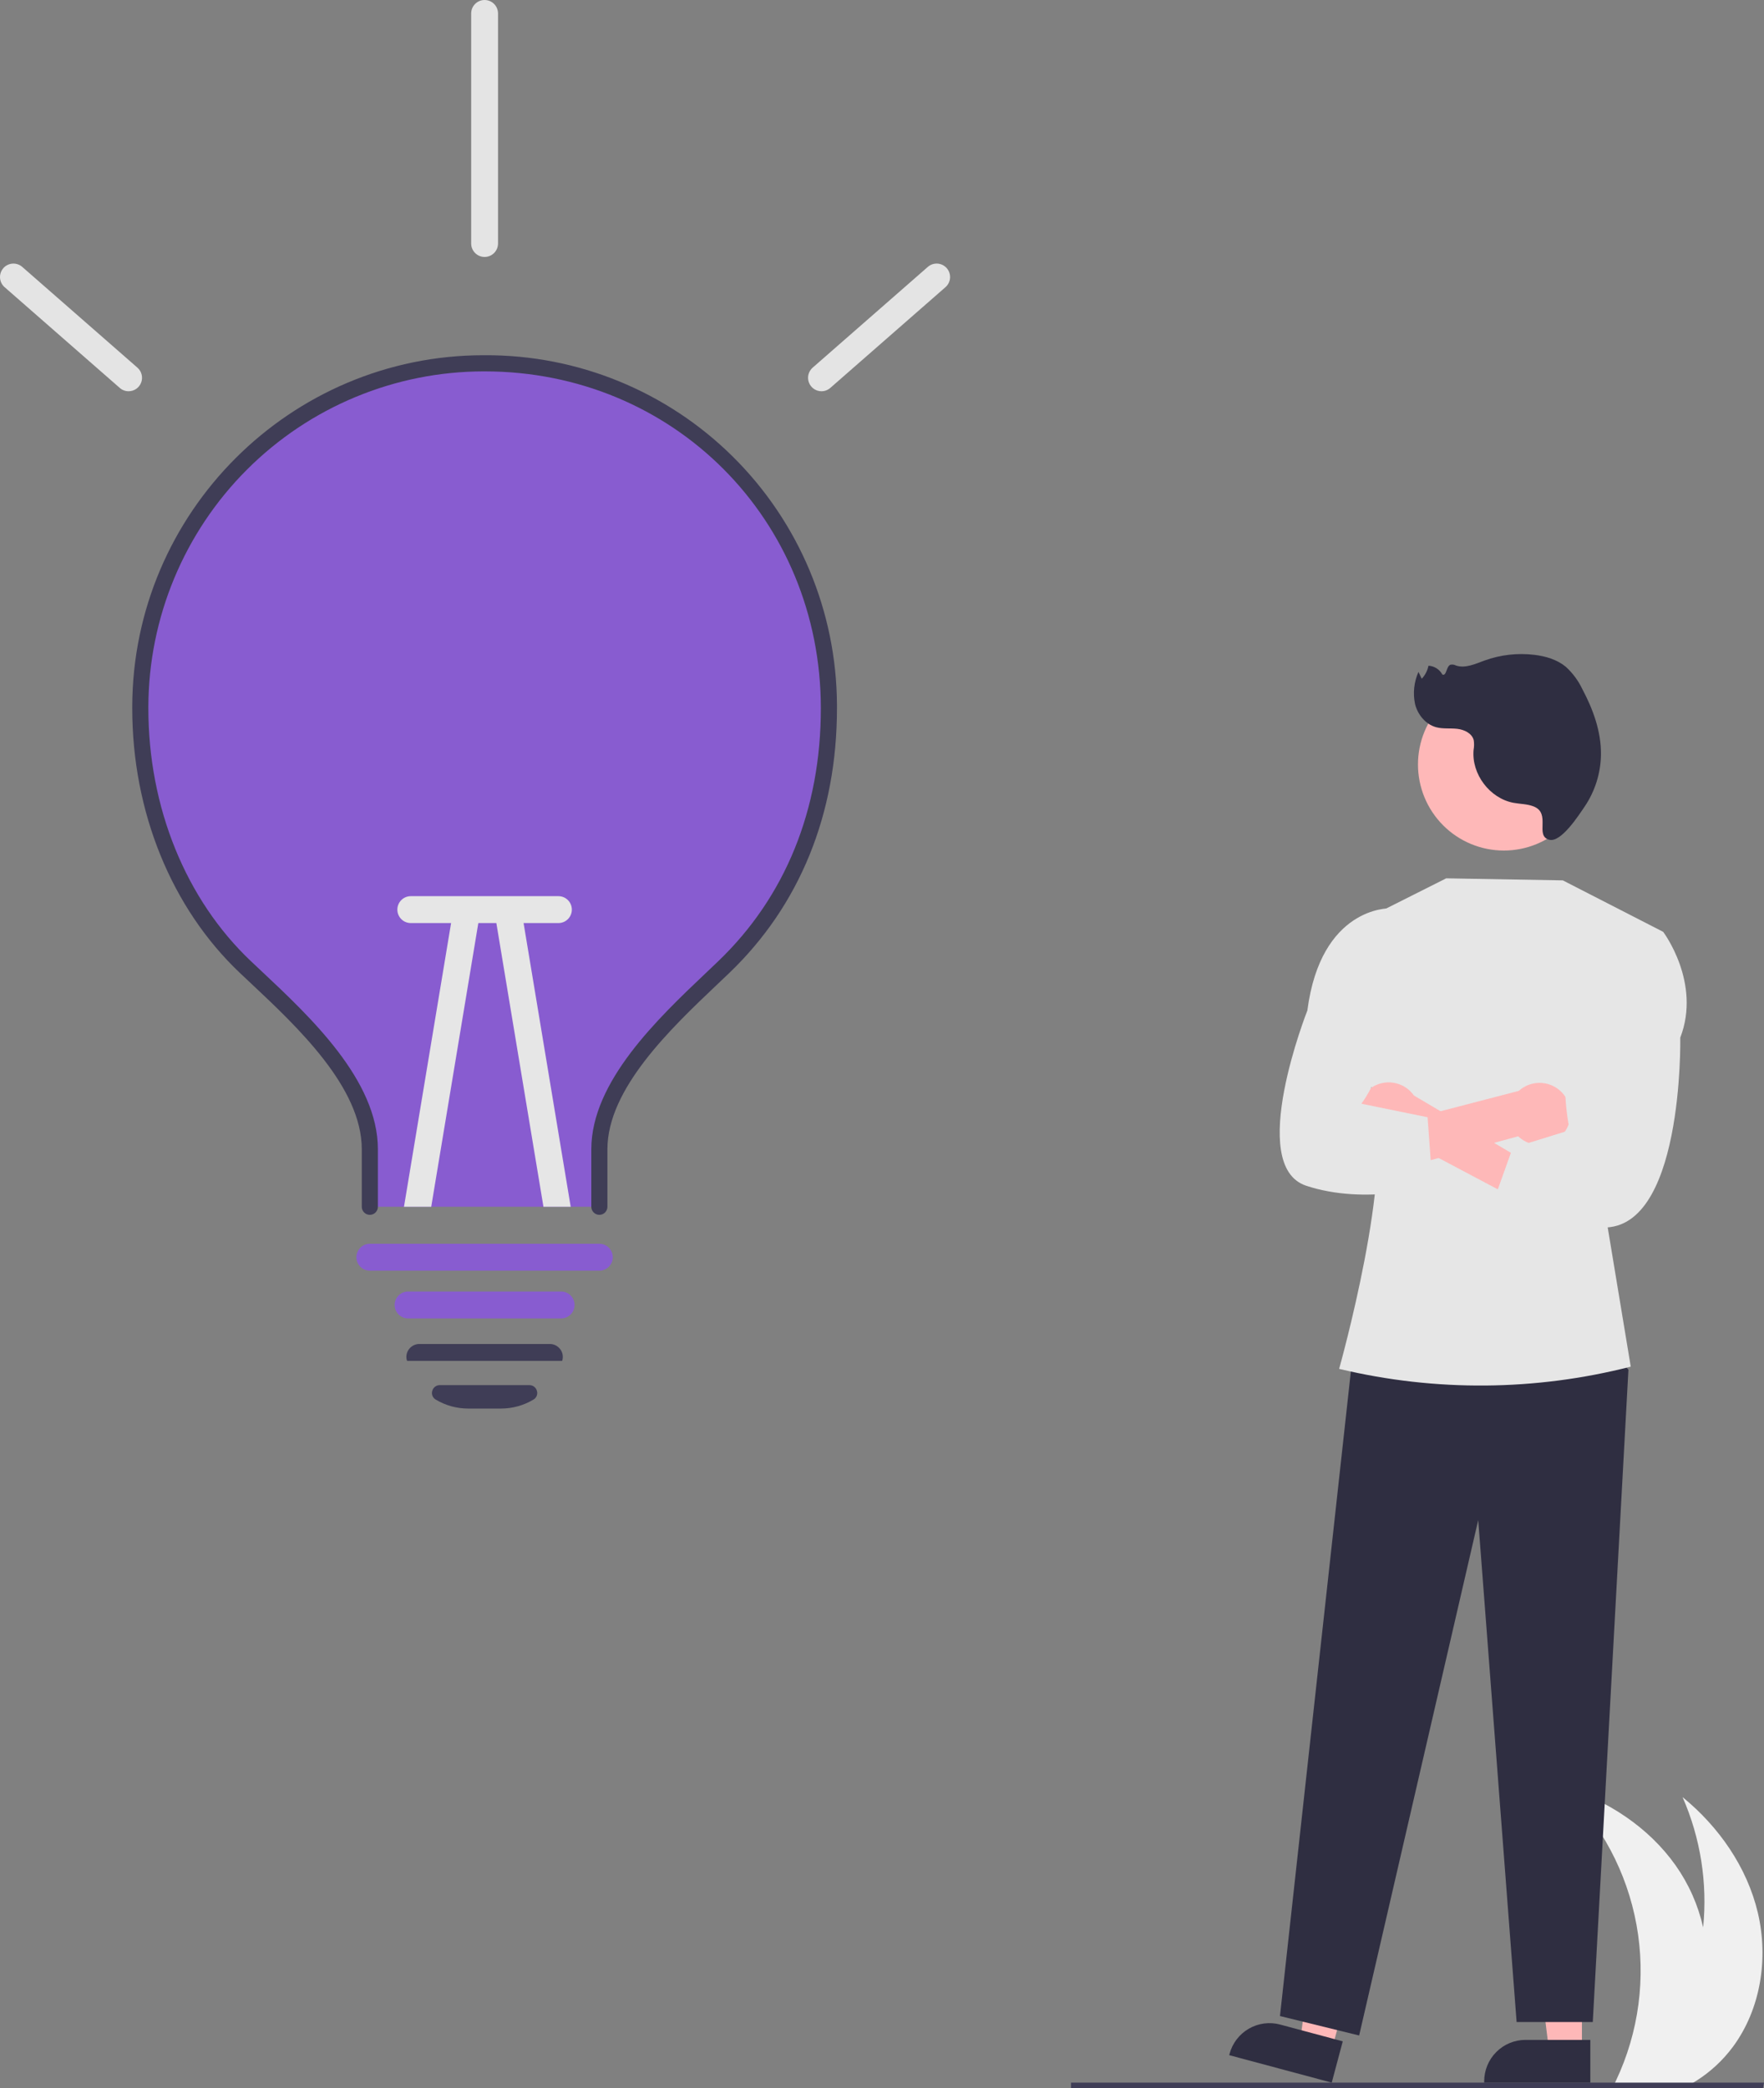 <svg width="469" height="555" viewBox="0 0 469 555" fill="none" xmlns="http://www.w3.org/2000/svg">
<rect x="0" y="0" width="469" height="555" fill="#808080" stroke="none"/>
<g clip-path="url(#clip0_43_216)">
<path d="M460.766 543.937C458.114 547.518 454.825 550.58 451.066 552.968C450.266 553.476 449.445 553.955 448.61 554.399H428.959C429.194 553.927 429.423 553.447 429.644 552.968C435.737 540.088 437.648 525.619 435.108 511.595C432.567 497.57 425.704 484.696 415.482 474.782C427.36 478.457 438.338 485.622 445.519 495.784C449.009 500.732 451.49 506.321 452.822 512.23C454.008 500.412 452.122 488.486 447.347 477.613C456.99 485.472 464.5 496.234 467.362 508.348C470.224 520.468 468.147 533.919 460.766 543.937Z" fill="#F0F0F0"/>
<path d="M468.727 555H284.751V553.494H469L468.727 555Z" fill="#3F3D56"/>
<path d="M220.388 188.258C220.388 215.889 210.751 239.479 192.414 257.034C179.401 269.498 159.357 286.968 159.357 305.438V320.719H98.326V305.438C98.326 286.775 78.204 269.269 65.269 257.034C47.346 240.094 37.295 214.902 37.295 188.258V187.693C37.374 163.373 47.093 140.08 64.313 122.938C81.534 105.795 104.846 96.207 129.123 96.282C153.401 96.357 176.654 106.089 193.769 123.337C210.884 140.586 220.459 163.938 220.388 188.258Z" fill="#885CD0"/>
<path d="M159.356 322.865C158.788 322.865 158.244 322.639 157.842 322.237C157.44 321.834 157.215 321.289 157.215 320.72V305.436C157.215 287.469 174.902 270.697 187.818 258.451C188.889 257.434 189.932 256.448 190.933 255.487C208.799 238.376 218.242 215.13 218.242 188.259C218.242 138.04 178.973 98.701 128.843 98.701H128.59C104.998 98.727 82.377 108.11 65.671 124.798C48.966 141.486 39.536 164.122 39.443 187.755V188.256C39.443 214.571 49.393 239.071 66.743 255.478C67.621 256.31 68.534 257.166 69.472 258.044C82.554 270.315 100.47 287.118 100.47 305.436V320.72C100.47 321.289 100.245 321.834 99.843 322.237C99.442 322.639 98.897 322.865 98.329 322.865C97.761 322.865 97.216 322.639 96.815 322.237C96.413 321.834 96.188 321.289 96.188 320.72V305.436C96.188 288.978 79.056 272.91 66.544 261.172C65.603 260.29 64.689 259.431 63.803 258.594C45.6 241.381 35.16 215.744 35.16 188.256V187.742C35.303 136.224 77.193 94.407 128.584 94.407H128.849C153.565 94.279 177.32 103.991 194.887 121.408C212.455 138.825 222.397 162.519 222.525 187.279C222.527 187.606 222.527 187.933 222.525 188.259C222.525 216.33 212.624 240.649 193.893 258.588C192.887 259.551 191.84 260.544 190.762 261.566C178.413 273.277 161.496 289.316 161.496 305.436V320.72C161.496 321.289 161.27 321.834 160.868 322.237C160.467 322.639 159.922 322.865 159.354 322.865H159.356Z" fill="#3F3D56"/>
<path d="M149.186 350.392H108.499C107.552 350.392 106.644 350.015 105.975 349.345C105.306 348.674 104.93 347.765 104.93 346.816C104.93 345.868 105.306 344.959 105.975 344.288C106.644 343.618 107.552 343.241 108.499 343.241H149.186C150.133 343.241 151.04 343.618 151.71 344.288C152.379 344.959 152.755 345.868 152.755 346.816C152.755 347.765 152.379 348.674 151.71 349.345C151.04 350.015 150.133 350.392 149.186 350.392Z" fill="#885CD0"/>
<path d="M133.217 374.347H124.461C121.419 374.349 118.435 373.521 115.828 371.951C115.441 371.725 115.142 371.376 114.978 370.959C114.814 370.542 114.794 370.082 114.923 369.652C115.04 369.212 115.3 368.822 115.662 368.545C116.024 368.268 116.467 368.119 116.922 368.121H140.756C141.211 368.119 141.655 368.268 142.016 368.545C142.378 368.822 142.638 369.212 142.756 369.652C142.884 370.082 142.865 370.542 142.7 370.959C142.536 371.376 142.237 371.725 141.85 371.951C139.243 373.521 136.259 374.349 133.217 374.347Z" fill="#3F3D56"/>
<path d="M149.193 361.686L108.264 361.681L108.137 361.409C108.017 360.908 108.012 360.386 108.123 359.883C108.234 359.38 108.459 358.91 108.78 358.507C109.105 358.094 109.52 357.76 109.992 357.531C110.465 357.302 110.983 357.184 111.509 357.185H146.17C146.695 357.184 147.213 357.302 147.686 357.531C148.159 357.76 148.574 358.094 148.899 358.507C149.217 358.904 149.441 359.369 149.553 359.865C149.666 360.361 149.664 360.877 149.549 361.373L149.485 361.649L149.193 361.686Z" fill="#3F3D56"/>
<path d="M34.191 103.98C33.328 103.981 32.494 103.668 31.845 103.099L1.195 76.297C0.493 75.67 0.066 74.791 0.007 73.851C-0.052 72.911 0.262 71.985 0.88 71.276C1.499 70.566 2.372 70.13 3.31 70.061C4.247 69.993 5.174 70.298 5.889 70.91L36.539 97.712C37.087 98.191 37.475 98.825 37.653 99.531C37.831 100.237 37.789 100.98 37.534 101.662C37.279 102.343 36.822 102.93 36.224 103.345C35.627 103.759 34.917 103.981 34.191 103.981V103.98Z" fill="#E4E4E4"/>
<path d="M218.41 103.98C217.683 103.981 216.974 103.759 216.376 103.344C215.779 102.93 215.322 102.343 215.067 101.661C214.812 100.979 214.77 100.236 214.948 99.53C215.126 98.824 215.514 98.19 216.062 97.711L246.711 70.907C247.426 70.295 248.353 69.99 249.291 70.058C250.228 70.127 251.101 70.563 251.72 71.273C252.338 71.983 252.652 72.908 252.593 73.848C252.534 74.788 252.107 75.667 251.405 76.294L220.755 103.096C220.106 103.666 219.273 103.98 218.41 103.98Z" fill="#E4E4E4"/>
<path d="M159.356 337.703H98.325C97.379 337.703 96.471 337.326 95.802 336.656C95.132 335.985 94.756 335.076 94.756 334.127C94.756 333.179 95.132 332.27 95.802 331.599C96.471 330.929 97.379 330.552 98.325 330.552H159.356C160.303 330.552 161.211 330.929 161.88 331.599C162.549 332.27 162.925 333.179 162.925 334.127C162.925 335.076 162.549 335.985 161.88 336.656C161.211 337.326 160.303 337.703 159.356 337.703Z" fill="#885CD0"/>
<path d="M127.343 244.299L114.651 320.719H107.406L120.297 243.126C120.453 242.19 120.973 241.354 121.743 240.803C122.513 240.251 123.471 240.028 124.405 240.184C125.34 240.339 126.174 240.86 126.725 241.632C127.276 242.404 127.498 243.363 127.343 244.299Z" fill="#E6E6E6"/>
<path d="M151.734 320.719H144.488L131.797 244.299C131.642 243.363 131.864 242.404 132.415 241.632C132.965 240.86 133.8 240.339 134.734 240.184C135.668 240.028 136.626 240.251 137.396 240.803C138.167 241.354 138.687 242.19 138.842 243.126L151.734 320.719Z" fill="#E6E6E6"/>
<path d="M105.646 241.746C105.646 240.798 106.022 239.888 106.691 239.218C107.361 238.547 108.268 238.171 109.215 238.171H148.47C149.416 238.171 150.324 238.547 150.993 239.218C151.663 239.888 152.039 240.798 152.039 241.746C152.039 242.694 151.663 243.604 150.993 244.274C150.324 244.945 149.416 245.321 148.47 245.321H109.215C108.268 245.321 107.361 244.945 106.691 244.274C106.022 243.604 105.646 242.694 105.646 241.746Z" fill="#E6E6E6"/>
<path d="M128.842 68.29C127.896 68.29 126.988 67.913 126.319 67.243C125.649 66.572 125.273 65.663 125.273 64.715V3.575C125.273 2.627 125.649 1.718 126.319 1.047C126.988 0.377 127.896 0 128.842 0C129.789 0 130.697 0.377 131.366 1.047C132.035 1.718 132.411 2.627 132.411 3.575V64.715C132.411 65.663 132.035 66.572 131.366 67.243C130.697 67.913 129.789 68.29 128.842 68.29Z" fill="#E4E4E4"/>
<path d="M420.591 544.996H411.842L407.679 511.181H420.593L420.591 544.996Z" fill="#FEB8B8"/>
<path d="M422.824 553.494H394.606V553.137C394.606 550.219 395.763 547.421 397.823 545.357C399.882 543.294 402.675 542.135 405.588 542.134H422.824L422.824 553.494Z" fill="#2F2E41"/>
<path d="M354.109 544.707L345.655 542.443L350.352 508.698L362.829 512.04L354.109 544.707Z" fill="#FEB8B8"/>
<path d="M354.074 553.494L326.814 546.192L326.906 545.846C327.659 543.027 329.498 540.623 332.02 539.163C334.542 537.702 337.54 537.305 340.354 538.059L357.004 542.519L354.074 553.494Z" fill="#2F2E41"/>
<path d="M425.626 355.492L432.956 364.023L423.477 537.388H403.227L393.019 403.99L361.362 540.966L340.31 535.794L359.452 361.815L425.626 355.492Z" fill="#2F2E41"/>
<path d="M364.346 243.564L384.508 233.43L415.514 233.976L442.196 247.654L427.015 323.608L433.573 363.209C408.227 369.684 381.691 369.903 356.242 363.847L356.039 363.798C356.039 363.798 371.111 310.227 364.695 293.879L364.346 243.564Z" fill="#E6E6E6"/>
<path d="M422.676 203.085C422.653 197.025 420.232 191.221 415.942 186.948C411.652 182.674 405.846 180.28 399.796 180.292C393.746 180.303 387.948 182.718 383.675 187.007C379.401 191.297 377.001 197.109 377.001 203.17C377.001 209.23 379.401 215.043 383.675 219.332C387.948 223.621 393.746 226.037 399.796 226.048C405.846 226.059 411.652 223.665 415.942 219.392C420.232 215.119 422.653 209.315 422.676 203.254V203.085Z" fill="#FEB8B8"/>
<path d="M361.563 298.941C361.997 300.057 362.67 301.065 363.535 301.893C364.4 302.72 365.435 303.348 366.568 303.732C367.701 304.116 368.905 304.246 370.093 304.113C371.282 303.98 372.427 303.588 373.448 302.964L414.388 324.644L415.713 314.654L375.933 291.154C374.772 289.505 373.049 288.34 371.088 287.879C369.128 287.418 367.067 287.694 365.295 288.654C363.524 289.613 362.166 291.191 361.478 293.087C360.79 294.983 360.82 297.065 361.563 298.941H361.563Z" fill="#FEB8B8"/>
<path d="M416.119 300.667C415.452 301.662 414.575 302.498 413.551 303.116C412.526 303.734 411.379 304.12 410.189 304.246C409 304.372 407.797 304.235 406.666 303.845C405.535 303.455 404.504 302.822 403.643 301.989L358.959 314.17L359.348 301.486L403.798 289.921C405.29 288.566 407.226 287.807 409.24 287.787C411.254 287.767 413.205 288.487 414.724 289.812C416.243 291.137 417.224 292.974 417.481 294.975C417.738 296.976 417.253 299.002 416.119 300.669L416.119 300.667Z" fill="#FEB8B8"/>
<path d="M433.484 248.204L442.196 247.657C442.196 247.657 452.396 261.139 446.738 275.771C446.738 275.771 447.718 328.329 425.127 326.169C402.536 324.01 395.397 324.01 395.397 324.01L402.178 305.061L417.349 300.369C417.349 300.369 412.673 279.707 421.524 271.11L433.484 248.204Z" fill="#E6E6E6"/>
<path d="M370.574 247.742L369.343 241.419C369.343 241.419 351.183 240.99 347.593 268.557C347.593 268.557 331.263 309.811 347.269 315.124C363.275 320.436 380.881 315.124 380.881 315.124L379.556 296.929L361.946 293.33C361.946 293.33 371.044 281.539 366.09 271.311L370.574 247.742Z" fill="#E6E6E6"/>
<path d="M407.745 214.319C406.066 213.659 404.206 213.693 402.431 213.368C396.082 212.196 391.186 205.712 391.789 199.274C391.941 198.439 391.954 197.586 391.83 196.747C391.39 194.91 389.352 193.924 387.48 193.704C385.607 193.484 383.673 193.766 381.851 193.277C379.039 192.523 376.938 189.953 376.226 187.126C375.619 184.25 375.936 181.255 377.13 178.571L378.004 180.396C378.913 179.43 379.533 178.227 379.793 176.926C380.556 176.967 381.296 177.204 381.942 177.613C382.588 178.023 383.118 178.592 383.481 179.266C384.609 179.771 384.472 177.188 385.597 176.677C386.103 176.554 386.637 176.624 387.096 176.872C389.575 177.705 392.204 176.455 394.66 175.559C398.915 174.013 403.474 173.491 407.967 174.036C410.953 174.401 413.967 175.285 416.29 177.196C418.126 178.863 419.619 180.872 420.684 183.113C423.552 188.482 425.712 194.405 425.653 200.496C425.595 205.482 424.063 210.339 421.253 214.454C419.788 216.589 415.057 223.995 411.913 223.18C407.962 222.158 412.474 216.177 407.745 214.319Z" fill="#2F2E41"/>
</g>
<defs>
<clipPath id="clip0_43_216">
<rect width="469" height="555" fill="white"/>
</clipPath>
</defs>
</svg>
